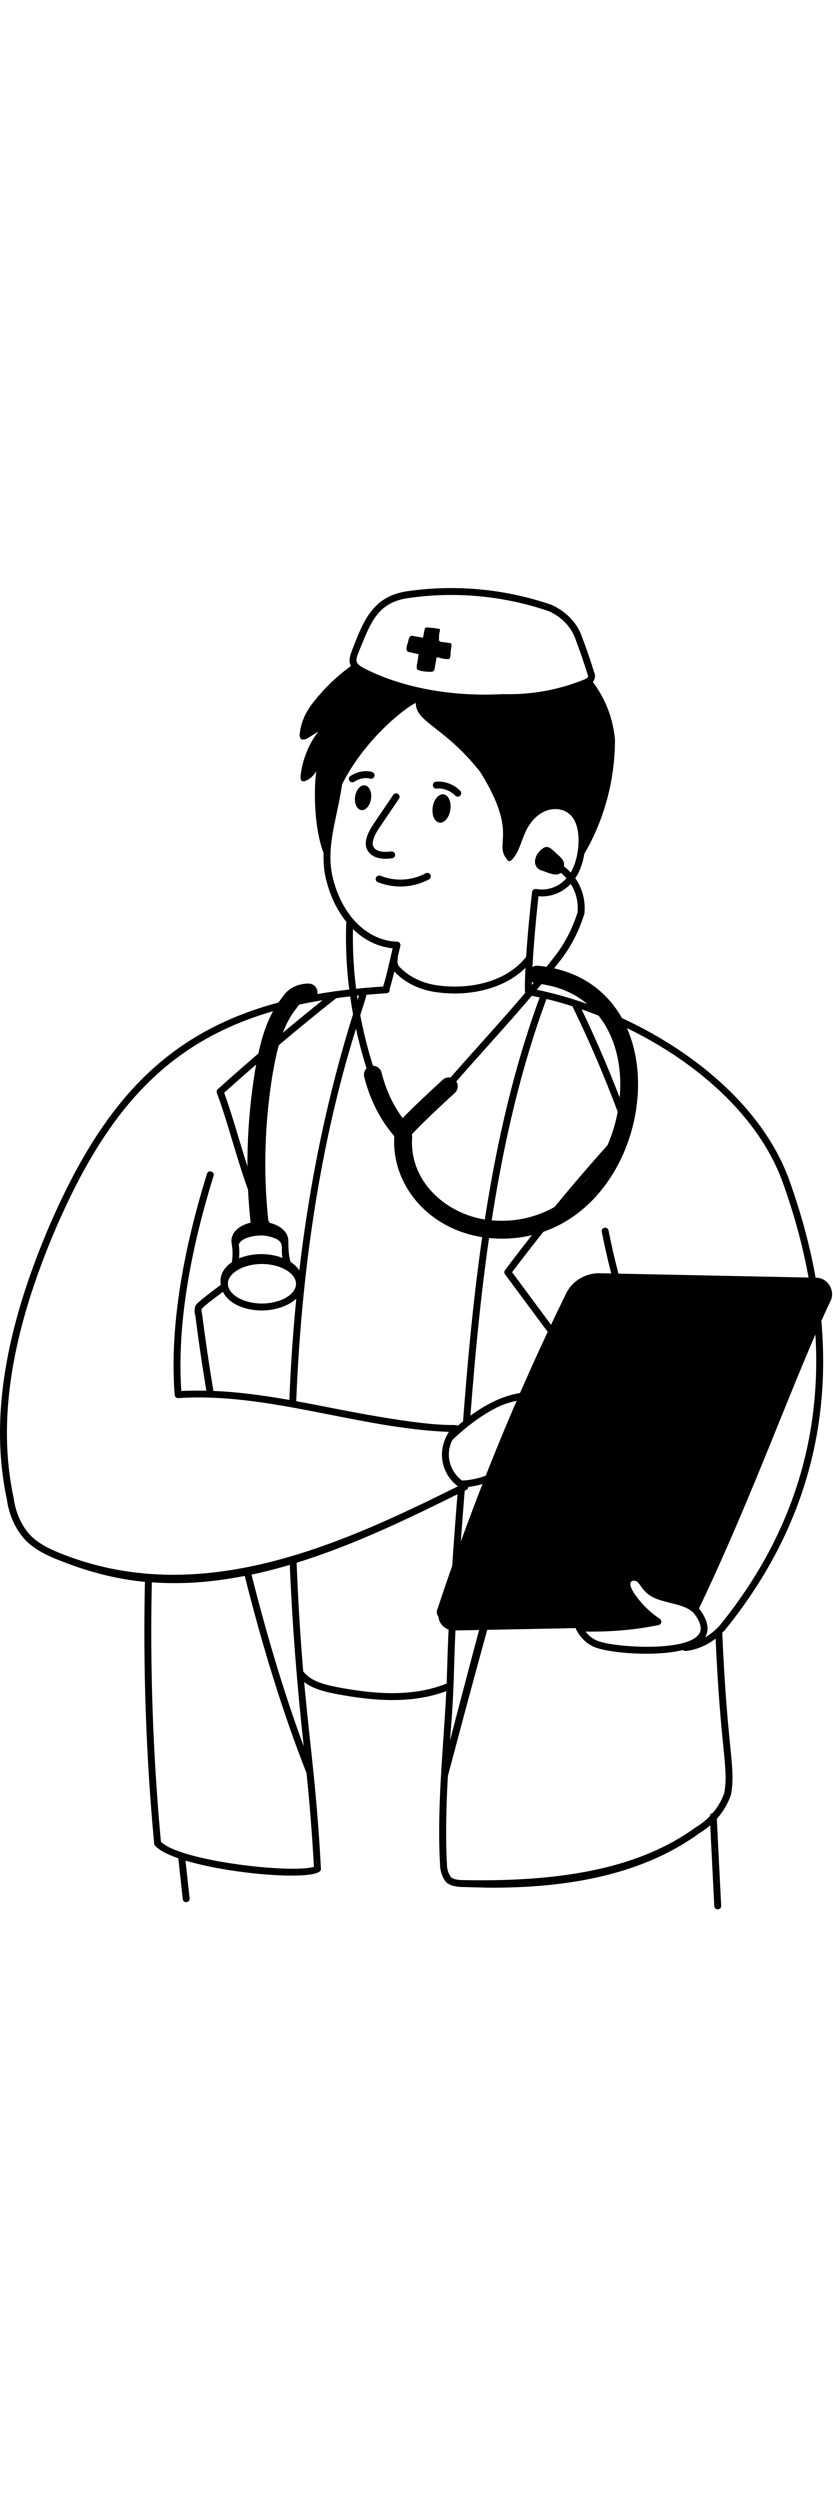 <svg width="20" height="60" viewBox="0 0 299 475" fill="none" xmlns="http://www.w3.org/2000/svg">
<path d="M256.382 472.887L254.778 440.821C254.699 439.207 257.179 439.009 257.256 440.697L258.859 472.763C258.941 474.436 256.459 474.513 256.382 472.887Z" fill="black"/>
<path d="M120.463 396.764C115.303 395.731 110.011 394.376 106.876 390.196C106.467 389.648 106.579 388.871 107.127 388.459C107.673 388.049 108.45 388.158 108.865 388.707C111.473 392.187 116.259 393.391 120.937 394.326C132.635 396.553 147.766 398.397 160.933 392.797C161.561 392.532 162.291 392.822 162.559 393.455C162.827 394.086 162.534 394.815 161.901 395.083C148.938 400.594 134.301 399.4 120.463 396.764Z" fill="black"/>
<path d="M66.823 471.502C66.198 471.502 65.659 471.03 65.592 470.395L63.988 455.644C63.914 454.964 64.408 454.351 65.088 454.276C65.736 454.207 66.381 454.693 66.456 455.376L68.059 470.127C68.141 470.859 67.565 471.502 66.823 471.502Z" fill="black"/>
<path d="M235.714 292.931C236.553 294.331 237.163 296.066 237.471 297.92C237.885 300.809 238.114 298.664 228.61 355.07C229.161 355.261 229.672 355.608 230.045 356.105C230.31 356.37 230.553 356.688 230.789 357.026C240.308 300.355 240.432 301.05 239.926 297.543C239.563 295.356 238.841 293.321 237.915 291.799C228.948 271.203 222.392 250.574 218.433 230.489C218.299 229.816 217.634 229.374 216.976 229.511C216.304 229.642 215.867 230.295 215.998 230.968C219.987 251.229 226.602 272.027 235.714 292.931Z" fill="black"/>
<path d="M260.184 373.881C297.567 327.851 305.296 273.397 283.154 212.017C269.807 175.786 226.118 150.158 189.862 143.566C189.197 143.447 188.539 143.888 188.418 144.564C188.296 145.236 188.743 145.884 189.415 146.008C190.838 146.266 192.272 146.567 193.714 146.882C175.188 197.112 169.678 253.153 166.076 300.648C166.943 299.938 167.824 299.248 168.725 298.578C172.326 251.626 177.943 196.64 196.152 147.435C199.227 148.177 202.34 149.051 205.464 150.046C211.893 163.286 217.699 176.739 223.81 193.562C208.813 209.875 194.504 227.085 181.269 244.731C180.939 245.171 180.939 245.774 181.269 246.215L202.037 274.223C200.155 279.542 198.326 284.886 196.541 290.25C197.413 290.421 198.269 290.635 199.103 290.893C204.531 274.171 205.191 274.31 204.424 273.278L183.813 245.483C196.993 227.962 211.23 210.88 226.148 194.692C226.46 194.352 226.557 193.865 226.401 193.428C220.866 178.124 215.078 164.269 208.751 151.139C239.189 161.655 270.103 183.768 280.823 212.87C302.645 273.367 295.053 327.012 258.31 372.263C255.734 375.075 252.701 377.068 249.407 378.143C247.791 379.029 245.702 379.675 243.339 380.126C244.031 380.486 244.751 380.859 245.498 381.253C245.716 381.367 245.967 381.417 246.23 381.387C250.065 380.908 253.667 379.387 256.861 376.934C258.67 417.588 261.599 423.138 259.978 432.332C258.204 437.361 254.635 441.685 249.834 444.569C230.126 458.952 202.724 464.368 165.91 463.569C164.133 463.529 162.907 463.276 161.971 462.626C160.926 461.263 160.417 459.667 160.415 457.689C159.665 443.993 160.715 426.395 160.814 426.015C176.419 367.083 186.705 331.207 193.364 309.246C192.448 309.067 191.528 308.896 190.597 308.727C180.137 342.287 171.239 376.356 162.547 409.589C160.407 417.765 162.299 412.528 162.984 387.885C163.579 365.519 165.327 342.359 166.997 321.403C166.136 321.477 165.299 321.505 164.5 321.48C162.835 342.391 161.097 365.485 160.502 387.818C159.866 410.812 156.647 434.338 157.935 457.759C157.935 461.276 159.65 463.998 160.358 464.525C161.748 465.567 163.51 466.004 165.848 466.054C169.631 466.136 173.319 466.302 176.908 466.302C208.746 466.302 233.15 459.821 251.204 446.639C256.407 443.521 260.353 438.733 262.371 432.97C264.208 422.826 261.041 417.509 259.256 374.825C259.569 374.514 259.882 374.209 260.184 373.881Z" fill="black"/>
<path d="M161.653 79.56C162.07 76.758 160.991 74.274 159.238 74.013C157.486 73.751 155.729 75.811 155.309 78.614C154.892 81.416 155.972 83.9 157.724 84.161C159.476 84.423 161.234 82.363 161.653 79.56Z" fill="black"/>
<path d="M133.178 75.645C133.544 73.192 132.562 71.013 130.986 70.778C129.409 70.543 127.834 72.34 127.468 74.793C127.102 77.246 128.083 79.425 129.66 79.66C131.237 79.895 132.812 78.098 133.178 75.645Z" fill="black"/>
<path d="M135.637 105.54C134.999 105.292 134.681 104.572 134.932 103.934C135.182 103.294 135.9 102.979 136.538 103.227C141.953 105.334 147.744 105.014 152.822 102.323C153.43 102.003 154.182 102.232 154.5 102.84C154.823 103.445 154.589 104.197 153.986 104.518C148.389 107.481 141.879 107.968 135.637 105.54Z" fill="black"/>
<path d="M132.194 94.523C130.156 91.671 131.956 88.005 133.755 85.128L141.154 74.187C141.539 73.619 142.313 73.472 142.877 73.855C143.445 74.239 143.594 75.011 143.209 75.577L135.833 86.481C134.579 88.492 133.015 91.408 134.214 93.081C135.18 94.434 137.213 94.895 140.422 94.496C141.09 94.406 141.723 94.89 141.81 95.573C141.894 96.253 141.412 96.874 140.732 96.958C137.535 97.36 134.07 97.156 132.194 94.523Z" fill="black"/>
<path d="M126.468 69.71C125.244 69.71 124.76 68.116 125.78 67.436C128.188 65.833 131.087 65.289 133.546 65.992C134.207 66.18 134.586 66.868 134.398 67.526C134.209 68.183 133.524 68.568 132.864 68.379C131.139 67.883 128.942 68.312 127.158 69.501C126.947 69.643 126.703 69.71 126.468 69.71Z" fill="black"/>
<path d="M164.307 74.84C163.989 74.84 163.671 74.718 163.428 74.477C161.614 72.663 159.05 71.69 156.749 71.946C155.088 72.12 154.86 69.657 156.473 69.478C159.516 69.138 162.847 70.385 165.185 72.72C165.97 73.504 165.404 74.84 164.307 74.84Z" fill="black"/>
<path d="M220.744 54.36C220.049 46.487 217.031 38.922 212.012 32.689C211.675 33.243 211.079 33.54 210.483 33.838C201.183 37.685 190.922 39.609 180.661 39.289C160.804 40.361 142.817 36.194 130.958 30.309C128.726 29.202 127.52 28.266 126.996 27.248C121.481 31.038 116.442 35.787 112.037 41.533C109.537 44.792 107.867 48.587 107.547 52.754C107.547 53.395 107.867 54.358 108.51 54.358C109.892 54.358 109.54 54.39 114.28 51.471C110.753 55.961 108.51 61.732 107.867 67.503C107.867 68.143 107.867 68.786 108.187 69.106C108.827 69.426 109.15 69.426 109.79 69.106C111.394 68.463 112.677 67.183 113.638 65.579C113.089 66.493 111.798 83.584 116.154 95.109C116.033 98.492 116.308 101.897 117.247 105.335C120.816 118.964 130.019 128.18 140.943 129.252C140.049 133.002 138.602 139.717 137.473 143.11C136.954 144.668 139.31 145.45 139.829 143.891C140.377 142.246 140.968 139.97 141.551 137.56L141.586 137.609C145.341 141.675 150.849 144.321 157.076 145.053C167.916 146.562 180.718 144.085 188.619 136.249C188.477 139.039 188.393 141.62 188.393 143.824C188.393 144.509 188.949 145.065 189.634 145.065C190.319 145.065 190.875 144.509 190.875 143.824C190.875 135.239 192.146 120.855 193.29 110.584C198.624 111.036 203.67 108.504 206.708 103.773C208.158 101.535 209.222 98.514 209.763 95.32C216.986 82.941 220.744 68.652 220.744 54.36ZM204.628 102.431C201.888 106.695 197.207 108.82 192.421 107.971C191.721 107.844 191.054 108.343 190.972 109.053C190.207 115.754 189.361 124.509 188.854 132.312C181.252 142.06 167.201 143.956 157.396 142.593C151.732 141.928 146.838 139.493 143.38 135.894C142.79 135.279 142.509 134.169 142.745 133.226C142.797 133.01 142.775 132.801 142.718 132.6C143.088 131.007 143.425 129.542 143.706 128.416C143.897 127.634 143.318 126.894 142.536 126.874C132.079 126.574 123.097 117.877 119.647 104.699C116.852 94.441 120.362 84.503 122.238 73.812C122.442 72.653 122.638 71.489 122.839 70.322C130.985 54.137 145.493 42.878 149.235 41.215C149.235 48.232 159.571 49.753 172.324 65.907C186.588 88.727 176.722 91.648 182.264 97.653C182.264 97.973 182.585 97.973 182.905 97.973C183.225 97.973 183.553 97.66 183.868 97.332C187.797 93.212 187.105 86.096 193.436 81.333C197.373 78.372 202.687 78.66 205.353 82.082C209.021 86.595 208.004 97.218 204.628 102.431Z" fill="black"/>
<path d="M214.604 308.225C213.931 299.789 208.237 292.412 199.927 289.816C186.616 285.658 174.947 291.526 164.312 300.548C162.711 299.555 160.482 302.38 118.947 294.162C114.774 293.335 110.565 292.514 106.335 291.742C109.885 200.709 130.749 151.189 131.521 145.925C133.874 145.716 136.267 145.528 138.731 145.381C140.375 145.282 140.223 142.775 138.58 142.904C132.181 143.289 126.162 143.874 120.456 144.654C120.25 144.627 120.044 144.666 119.848 144.743C66.252 152.232 39.793 178.47 18.229 227.665C1.567 266.147 -3.596 298.592 2.425 326.764C3.125 332.014 5.2 337.085 8.504 340.897C11.192 344 15.124 346.32 19.83 348.256C30.654 352.712 41.307 355.574 52.017 356.569C51.33 387.781 52.422 419.16 55.328 450.488C55.353 450.749 55.46 450.995 55.631 451.191C63.452 460.131 115.502 465.247 115.201 459.608C112.93 416.313 108.644 404.029 106.467 349.711C128.13 343.017 148.779 332.798 167.424 323.54C167.816 323.344 168.062 322.952 168.094 322.517C176.355 321.542 185.784 316.719 189.11 309.712C194.245 310.628 198.934 311.541 203.61 312.998C208.058 314.781 211.079 311.574 209.548 308.464C210.736 308.863 211.903 309.216 213.055 309.519C213.884 309.734 214.675 309.069 214.604 308.225ZM112.677 458.833C104.307 461.268 64.758 456.763 57.763 449.838C54.897 418.785 53.819 387.682 54.497 356.745C64.525 357.448 74.947 356.949 87.841 354.437C93.927 378.684 101.317 403.12 110.024 425.179C111.17 436.36 112.074 447.661 112.677 458.833ZM109.018 415.593C101.791 396.034 95.548 374.941 90.284 353.978C94.9 353.002 99.482 351.823 104.02 350.483C104.871 371.322 106.544 392.996 109.018 415.593ZM20.775 345.965C16.382 344.156 12.778 342.044 10.38 339.274C7.409 335.846 5.525 331.229 4.87 326.342C-1.059 298.597 4.059 266.643 20.505 228.657C40.838 182.262 65.515 156.091 115.809 147.861C103.945 157.33 90.46 168.757 78.181 179.778C77.804 180.118 77.67 180.656 77.846 181.133C83.582 196.629 87.476 216.297 95.814 231.219C97.018 231.418 98.194 231.775 99.289 232.242C90.356 217.669 86.337 197.232 80.462 181.066C93.719 169.194 108.326 156.881 120.719 147.128C123.365 146.766 126.085 146.451 128.875 146.173C114.216 190.736 105.953 238.355 103.861 291.303C94.841 289.714 85.724 288.438 76.595 288.068C74.969 278.227 73.604 268.899 72.542 260.396C72.487 259.954 72.127 259.753 72.41 258.638C73.885 257.147 73.423 257.444 81.008 251.763C80.708 251.068 80.546 250.338 80.549 249.586C80.549 249.38 80.561 249.179 80.586 248.978C72.299 255.198 70.419 256.722 70.132 257.591C69.737 258.782 69.727 259.966 70.099 260.885C71.144 269.229 72.475 278.358 74.061 287.989C71.067 287.924 68.074 287.927 65.083 288.093C63.601 266.425 67.498 240.46 76.662 210.891C77.151 209.322 74.776 208.585 74.292 210.156C64.86 240.579 60.96 267.276 62.698 289.503C62.75 290.178 63.343 290.699 64.016 290.645C96.191 288.49 128.679 301.511 161.134 302.76C156.577 309.95 158.61 317.943 164.364 322.291C122.526 343.051 71.378 366.798 20.775 345.965ZM205.653 304.314C202.91 302.038 199.694 300.399 196.05 299.429C194.662 299.059 193.863 300.97 195.099 301.697C204.665 307.327 203.526 304.989 207.038 309.203C207.175 309.34 207.602 309.834 207.405 310.427C207.115 311.149 205.658 311.152 204.439 310.668C199.247 309.044 193.97 308.054 188.571 307.101C187.976 306.997 187.41 307.324 187.196 307.878C184.491 314.915 174.088 319.938 165.821 320.226C161.273 316.727 159.767 310.717 162.415 305.614C167.181 301.082 172.008 297.431 177.082 294.661C190.681 287.244 209.061 291.012 211.891 306.614C209.87 305.999 207.79 305.232 205.653 304.314Z" fill="black"/>
<path d="M292.921 247.442L214.973 245.838C210.029 245.838 205.437 248.626 203.275 252.947C185.499 289.138 169.948 327.253 157.061 366.222C156.582 367.254 156.697 368.255 157.327 368.922C157.622 371.871 159.973 374.023 163.051 374.023L207.458 373.149C221.268 372.876 220.953 372.891 221.273 372.876C226.262 372.653 231.241 371.871 236.138 370.858C232.291 368.294 229.084 365.087 226.518 361.24C222.382 355.038 228.094 353.506 230.045 356.11C231.008 357.073 231.648 358.676 232.931 359.637C237.101 363.484 246.481 362.456 250.246 367.334L250.288 367.391C270.805 324.642 284.879 283.702 298.17 255.66C299.818 252.185 297.222 247.442 292.921 247.442Z" fill="black"/>
<path d="M213.519 380.012C210.816 379 208.289 376.617 206.805 373.656C206.39 372.832 206.993 371.839 207.959 371.859C216.706 372.164 225.145 371.595 233.09 370.176C230.141 367.845 227.587 365.078 225.483 361.923C220.379 354.263 228.208 351.587 231.037 355.358C231.914 356.194 232.601 357.832 233.673 358.637C233.708 358.661 233.74 358.689 233.77 358.716C237.647 362.295 247.005 361.287 251.214 366.549C255.133 371.806 254.161 375.177 252.656 377.083C246.707 384.629 219.602 382.618 213.519 380.012ZM210.183 374.4C211.352 375.929 212.856 377.113 214.445 377.709C219.796 380.002 245.707 381.889 250.705 375.549C251.229 374.884 252.823 372.864 249.248 368.068C247.459 365.835 243.981 364.966 240.616 364.124C235.671 362.888 232.695 362.062 230.104 358.225C229.779 357.745 229.474 357.294 229.163 356.981C228.491 356.107 227.339 355.916 226.617 356.455C225.818 357.095 226.5 358.977 227.545 360.545C230.007 364.239 233.13 367.359 236.821 369.821C237.737 370.431 237.461 371.846 236.384 372.07C228.133 373.777 219.327 374.559 210.183 374.4Z" fill="black"/>
<path d="M193.171 135.505C191.396 135.326 189.835 136.607 189.656 138.369C189.477 140.131 190.758 141.705 192.52 141.884C241.626 146.883 226.651 230.745 176.724 226.885C161.934 225.808 146.723 214.063 147.944 196.961C147.966 196.641 147.892 196.343 147.825 196.045C149.697 193.935 154.438 189.232 163.264 181.14C164.57 179.944 164.659 177.914 163.46 176.608C162.264 175.302 160.236 175.216 158.93 176.409C153.964 180.964 148.061 186.484 144.521 190.175C141.034 185.479 138.492 179.996 136.949 173.828C136.519 172.11 134.782 171.068 133.062 171.495C131.344 171.924 130.299 173.667 130.731 175.384C132.781 183.585 136.425 190.736 141.54 196.678C140.299 215.542 156.299 233.43 180.142 233.43C235.185 233.43 249.454 141.236 193.171 135.505Z" fill="black"/>
<path d="M134.487 178.414C133.975 178.414 133.496 178.094 133.315 177.583C126.675 158.662 123.632 139.416 124.265 120.373C124.325 118.745 126.8 118.807 126.747 120.455C126.122 139.187 129.118 158.131 135.656 176.761C135.939 177.568 135.34 178.414 134.487 178.414Z" fill="black"/>
<path d="M202.404 99.839C202.404 99.809 202.419 99.787 202.419 99.757C202.809 98.159 201.486 96.843 200.587 95.975C199.82 95.463 198.944 94.319 198.212 93.887C197.837 93.51 197.209 92.882 196.052 92.882C195.213 92.882 192.997 94.56 192.307 96.617C191.791 98.171 192.012 99.534 192.93 100.45C193.359 100.882 194.129 101.326 194.801 101.433C196.876 102.205 199.614 103.555 201.314 102.177C205.522 105.627 207.793 110.788 207.331 116.325C205.338 122.577 202.409 128.115 198.592 132.809C186.769 148.148 173.828 161.71 160.482 177.002C160.03 177.518 160.085 178.303 160.601 178.754C161.12 179.206 161.901 179.154 162.353 178.635C175.459 163.606 188.614 149.826 200.54 134.352C204.558 129.408 207.651 123.553 209.739 116.948C209.766 116.864 209.786 116.777 209.791 116.687C210.396 110.04 207.606 103.823 202.404 99.839Z" fill="black"/>
<path d="M93.115 230.404C91.499 230.404 90.107 229.183 89.933 227.54C88.019 209.711 88.568 191.406 91.559 173.13C93.271 163.537 95.307 154.338 101.385 146.798C103.262 143.727 106.742 141.903 110.755 141.903C112.527 141.903 113.962 143.338 113.962 145.11C113.962 146.882 112.527 148.317 110.755 148.317C107.546 148.317 106.764 150.349 106.503 150.667C101.281 157.051 99.444 165.446 97.878 174.212C94.989 191.875 94.455 209.602 96.304 226.857C96.508 228.746 95.034 230.404 93.115 230.404Z" fill="black"/>
<path d="M108.539 248.134C108.373 245.635 106.782 243.418 104.292 241.787C103.597 239.603 103.493 236.632 103.498 234.341C103.51 229.744 97.995 227.305 93.259 227.305C88.551 227.305 83.07 229.757 83.06 234.292C83.058 235.319 83.83 237.523 83.269 241.611C83.239 241.715 83.189 241.82 83.157 241.924C80.675 243.627 79.161 245.933 79.153 248.521C79.136 255.826 86.793 259.187 93.996 259.197C101.388 259.207 110.162 255.099 108.539 248.134ZM85.721 235.585C86.339 233.311 90.742 232.286 93.76 232.286C96.171 232.286 98.275 233.085 99.516 233.701C102.063 235.294 100.735 237.057 101.398 240.335C96.362 238.394 90.32 238.605 85.815 240.489C85.942 238.859 85.954 237.29 85.721 235.585ZM94.001 256.712C87.377 256.695 81.784 253.433 81.792 249.586C81.802 245.739 87.478 242.49 94.038 242.52C100.666 242.535 106.255 245.798 106.248 249.646C106.238 253.493 100.723 256.677 94.001 256.712Z" fill="black"/>
<path d="M213.271 30.266C211.829 25.575 210.533 21.793 209.101 18.074C207.477 12.879 203.598 8.625 198.06 6.049C181.383 0.275 163.326 -1.41 145.837 1.186C134.829 2.906 131.046 10.395 127.559 19.278C125.144 25.468 123.491 27.993 130.433 31.435C145.271 38.795 163.574 41.446 180.676 40.532C190.969 40.84 201.429 38.929 211.042 34.947C211.776 34.58 212.69 34.121 213.194 33.116C213.693 32.123 213.695 31.066 213.271 30.266ZM210.009 32.691C200.783 36.506 190.632 38.355 180.701 38.048H180.594C160.822 39.12 143.722 35.255 131.535 29.209C127.078 26.997 127.398 26.238 129.135 22.003C133.069 12.42 135.527 5.306 146.209 3.638C163.388 1.092 181.038 2.78 197.13 8.345C201.91 10.573 205.321 14.292 206.758 18.891C208.197 22.629 209.476 26.362 210.977 31.187C211.357 31.949 210.744 32.316 210.009 32.691Z" fill="black"/>
<path d="M157.893 14.917C157.893 16.259 157.573 15.711 157.573 18.123V18.764C157.893 19.404 158.856 19.404 159.176 19.404C161.683 19.762 161.303 19.724 161.743 19.724C161.956 19.938 162.063 20.151 162.063 20.365C162.063 21.328 161.743 22.288 161.743 23.251C161.743 23.892 161.743 25.175 161.102 25.495C158.369 25.495 157.794 24.855 156.935 24.855C156.615 24.855 156.615 25.175 156.615 25.495L155.974 29.022C155.974 29.236 155.867 29.449 155.654 29.663C155.334 30.303 153.73 29.983 153.088 29.983C152.124 29.983 150.844 29.663 149.881 29.343C149.56 29.022 149.56 28.379 149.56 28.059C150.308 23.572 150.519 23.569 149.56 23.569L146.673 22.929C145.39 22.609 146.033 20.685 146.353 19.722C146.673 18.759 146.673 16.835 148.277 17.155C149.24 17.476 150.521 17.476 151.484 17.796H151.804C152.124 16.833 152.124 15.872 152.445 14.909C152.445 14.589 152.445 14.269 152.765 14.269C153.405 13.949 154.368 14.269 155.009 14.269C155.649 14.269 156.932 14.589 157.575 14.589C157.575 14.589 157.893 14.596 157.893 14.917Z" fill="black"/>
</svg>
